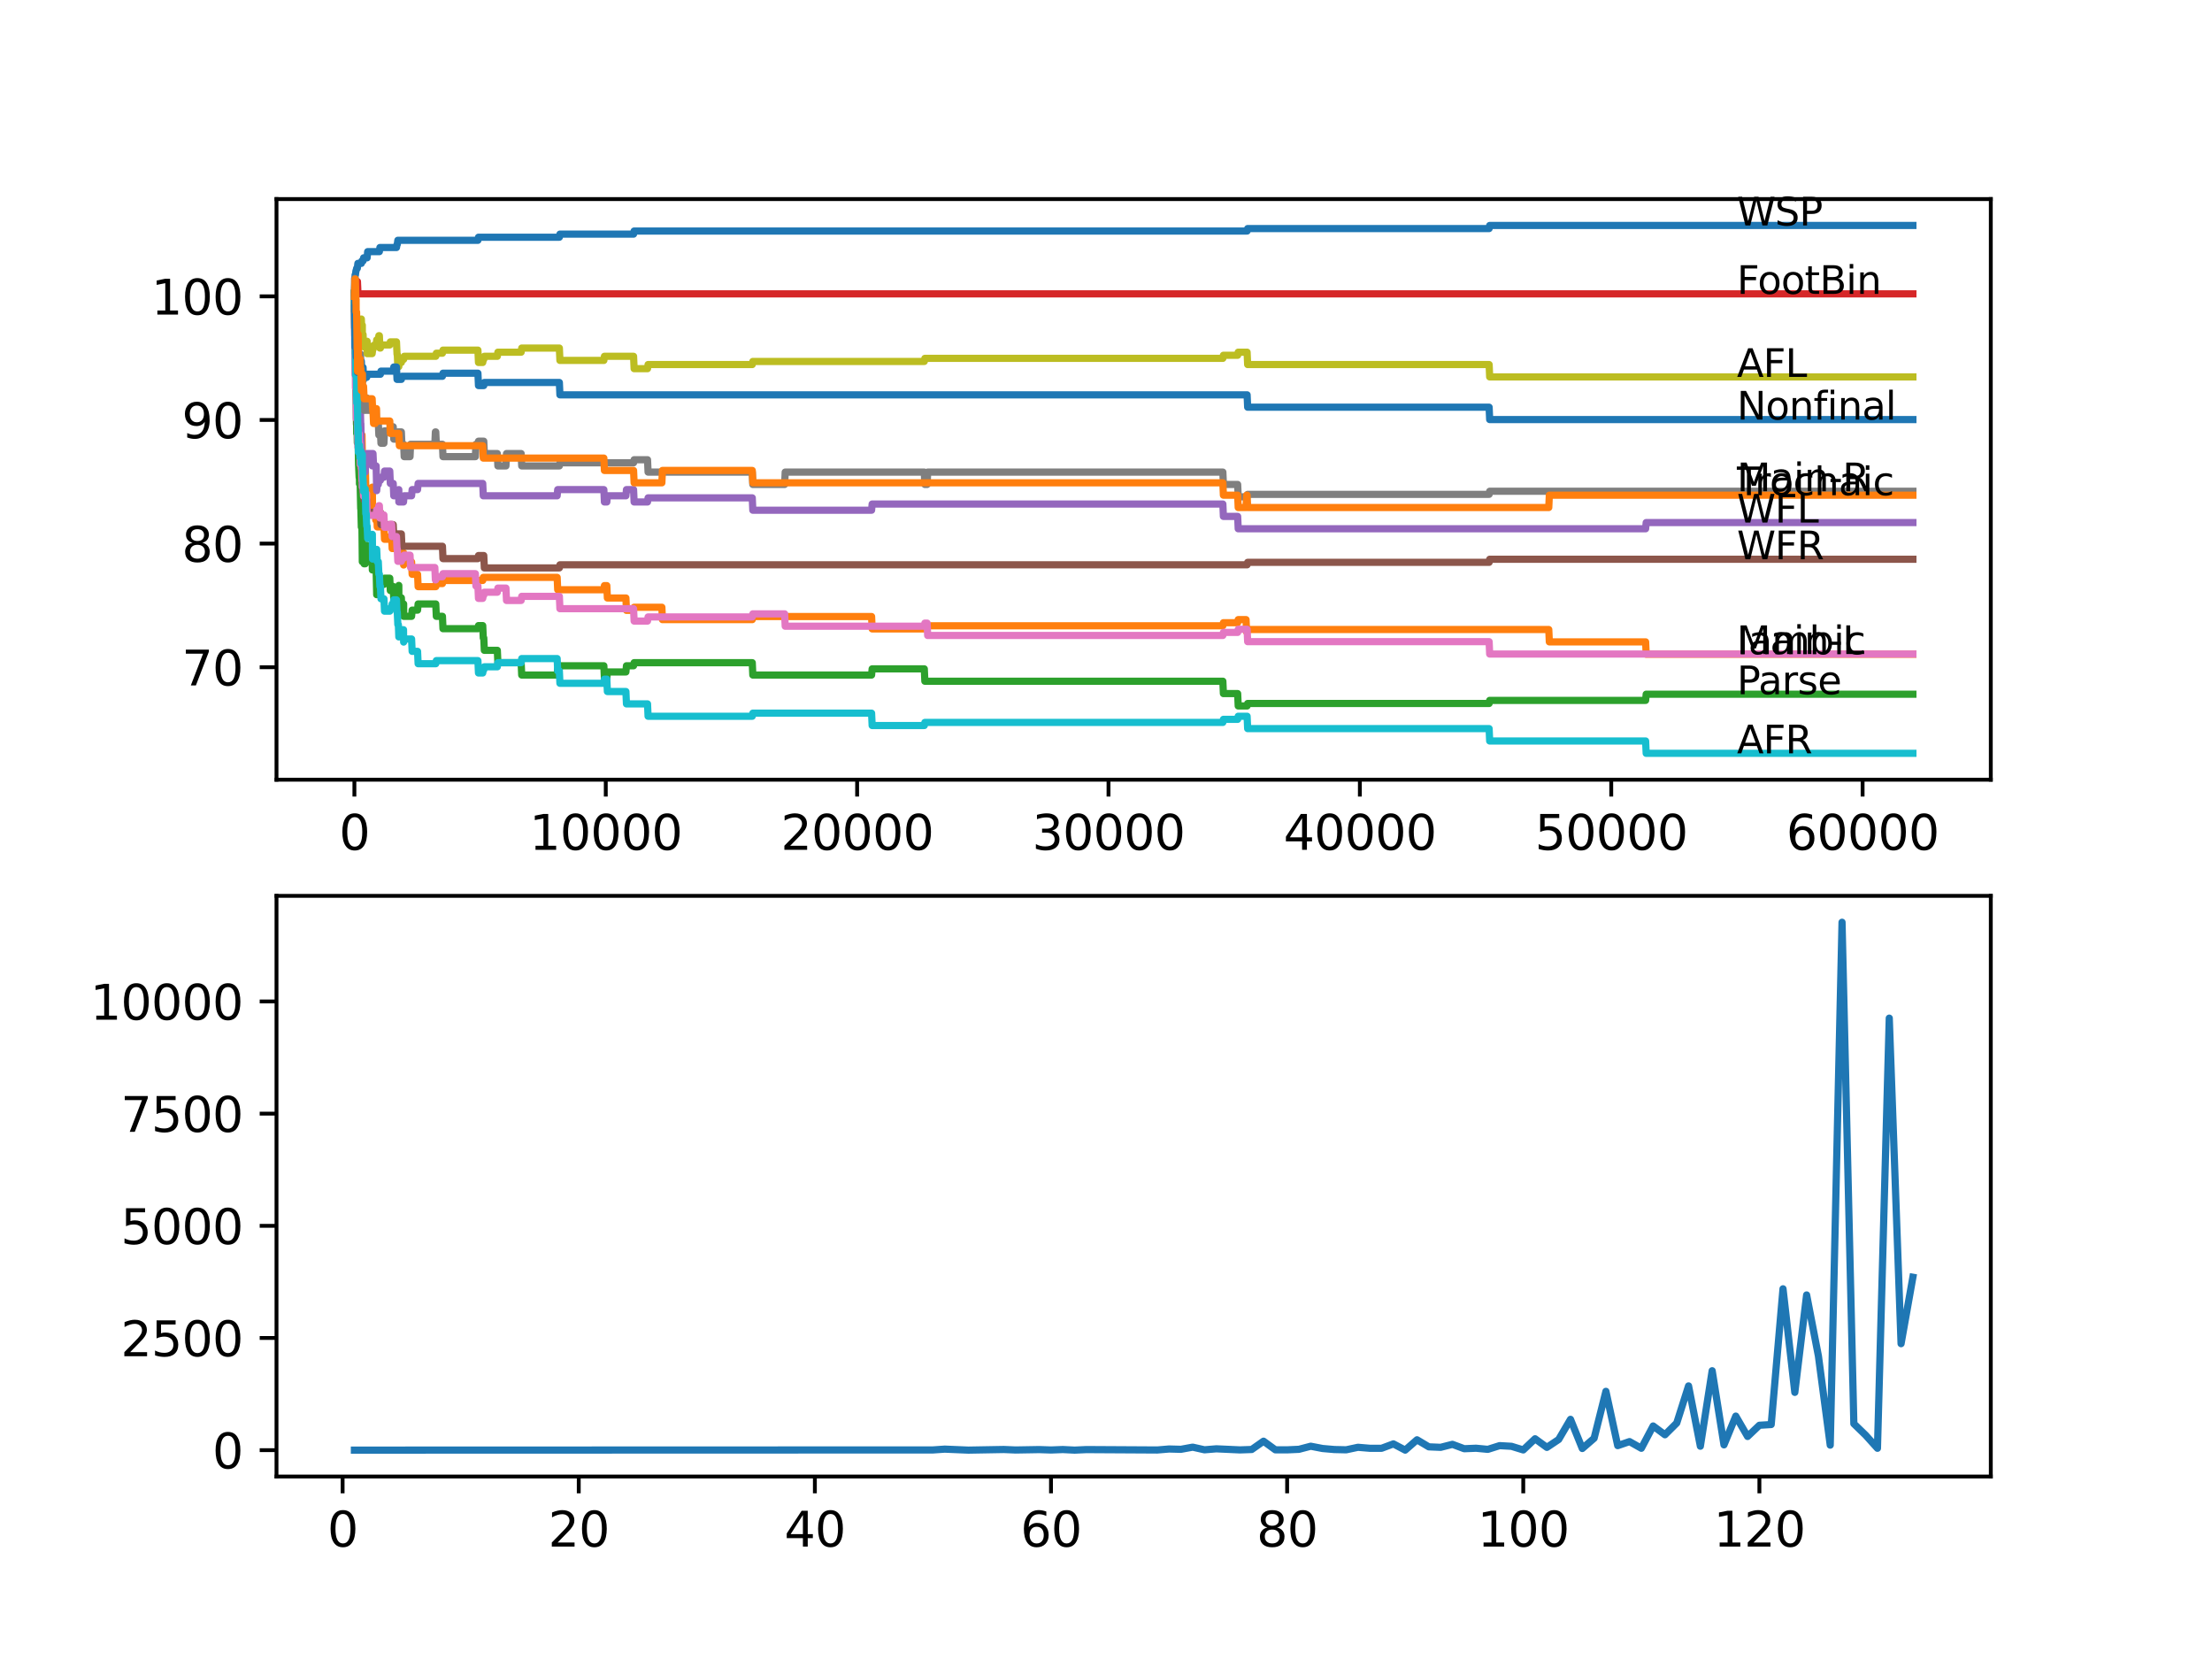 <?xml version="1.0" encoding="utf-8" standalone="no"?>
<!DOCTYPE svg PUBLIC "-//W3C//DTD SVG 1.1//EN"
  "http://www.w3.org/Graphics/SVG/1.1/DTD/svg11.dtd">
<svg xmlns:xlink="http://www.w3.org/1999/xlink" width="460.8pt" height="345.6pt" viewBox="0 0 460.8 345.6" xmlns="http://www.w3.org/2000/svg" version="1.1">
 <defs>
  <style type="text/css">*{stroke-linejoin: round; stroke-linecap: butt}</style>
 </defs>
 <g id="figure_1">
  <g id="patch_1">
   <path d="M 0 345.6 
L 460.8 345.6 
L 460.8 0 
L 0 0 
z
" style="fill: #ffffff"/>
  </g>
  <g id="axes_1">
   <g id="patch_2">
    <path d="M 57.6 162.432 
L 414.72 162.432 
L 414.72 41.472 
L 57.6 41.472 
z
" style="fill: #ffffff"/>
   </g>
   <g id="matplotlib.axis_1">
    <g id="xtick_1">
     <g id="line2d_1">
      <defs>
       <path id="m6808750465" d="M 0 0 
L 0 3.5 
" style="stroke: #000000; stroke-width: 0.8"/>
      </defs>
      <g>
       <use xlink:href="#m6808750465" x="73.827" y="162.432" style="stroke: #000000; stroke-width: 0.8"/>
      </g>
     </g>
     <g id="text_1">
      <!-- 0 -->
      <g transform="translate(70.646 177.03)scale(0.1 -0.1)">
       <defs>
        <path id="DejaVuSans-30" d="M 2034 4250 
Q 1547 4250 1301 3770 
Q 1056 3291 1056 2328 
Q 1056 1369 1301 889 
Q 1547 409 2034 409 
Q 2525 409 2770 889 
Q 3016 1369 3016 2328 
Q 3016 3291 2770 3770 
Q 2525 4250 2034 4250 
z
M 2034 4750 
Q 2819 4750 3233 4129 
Q 3647 3509 3647 2328 
Q 3647 1150 3233 529 
Q 2819 -91 2034 -91 
Q 1250 -91 836 529 
Q 422 1150 422 2328 
Q 422 3509 836 4129 
Q 1250 4750 2034 4750 
z
" transform="scale(0.016)"/>
       </defs>
       <use xlink:href="#DejaVuSans-30"/>
      </g>
     </g>
    </g>
    <g id="xtick_2">
     <g id="line2d_2">
      <g>
       <use xlink:href="#m6808750465" x="126.192" y="162.432" style="stroke: #000000; stroke-width: 0.8"/>
      </g>
     </g>
     <g id="text_2">
      <!-- 10000 -->
      <g transform="translate(110.286 177.03)scale(0.1 -0.1)">
       <defs>
        <path id="DejaVuSans-31" d="M 794 531 
L 1825 531 
L 1825 4091 
L 703 3866 
L 703 4441 
L 1819 4666 
L 2450 4666 
L 2450 531 
L 3481 531 
L 3481 0 
L 794 0 
L 794 531 
z
" transform="scale(0.016)"/>
       </defs>
       <use xlink:href="#DejaVuSans-31"/>
       <use xlink:href="#DejaVuSans-30" x="63.623"/>
       <use xlink:href="#DejaVuSans-30" x="127.246"/>
       <use xlink:href="#DejaVuSans-30" x="190.869"/>
       <use xlink:href="#DejaVuSans-30" x="254.492"/>
      </g>
     </g>
    </g>
    <g id="xtick_3">
     <g id="line2d_3">
      <g>
       <use xlink:href="#m6808750465" x="178.556" y="162.432" style="stroke: #000000; stroke-width: 0.8"/>
      </g>
     </g>
     <g id="text_3">
      <!-- 20000 -->
      <g transform="translate(162.65 177.03)scale(0.1 -0.1)">
       <defs>
        <path id="DejaVuSans-32" d="M 1228 531 
L 3431 531 
L 3431 0 
L 469 0 
L 469 531 
Q 828 903 1448 1529 
Q 2069 2156 2228 2338 
Q 2531 2678 2651 2914 
Q 2772 3150 2772 3378 
Q 2772 3750 2511 3984 
Q 2250 4219 1831 4219 
Q 1534 4219 1204 4116 
Q 875 4013 500 3803 
L 500 4441 
Q 881 4594 1212 4672 
Q 1544 4750 1819 4750 
Q 2544 4750 2975 4387 
Q 3406 4025 3406 3419 
Q 3406 3131 3298 2873 
Q 3191 2616 2906 2266 
Q 2828 2175 2409 1742 
Q 1991 1309 1228 531 
z
" transform="scale(0.016)"/>
       </defs>
       <use xlink:href="#DejaVuSans-32"/>
       <use xlink:href="#DejaVuSans-30" x="63.623"/>
       <use xlink:href="#DejaVuSans-30" x="127.246"/>
       <use xlink:href="#DejaVuSans-30" x="190.869"/>
       <use xlink:href="#DejaVuSans-30" x="254.492"/>
      </g>
     </g>
    </g>
    <g id="xtick_4">
     <g id="line2d_4">
      <g>
       <use xlink:href="#m6808750465" x="230.921" y="162.432" style="stroke: #000000; stroke-width: 0.8"/>
      </g>
     </g>
     <g id="text_4">
      <!-- 30000 -->
      <g transform="translate(215.015 177.03)scale(0.1 -0.1)">
       <defs>
        <path id="DejaVuSans-33" d="M 2597 2516 
Q 3050 2419 3304 2112 
Q 3559 1806 3559 1356 
Q 3559 666 3084 287 
Q 2609 -91 1734 -91 
Q 1441 -91 1130 -33 
Q 819 25 488 141 
L 488 750 
Q 750 597 1062 519 
Q 1375 441 1716 441 
Q 2309 441 2620 675 
Q 2931 909 2931 1356 
Q 2931 1769 2642 2001 
Q 2353 2234 1838 2234 
L 1294 2234 
L 1294 2753 
L 1863 2753 
Q 2328 2753 2575 2939 
Q 2822 3125 2822 3475 
Q 2822 3834 2567 4026 
Q 2313 4219 1838 4219 
Q 1578 4219 1281 4162 
Q 984 4106 628 3988 
L 628 4550 
Q 988 4650 1302 4700 
Q 1616 4750 1894 4750 
Q 2613 4750 3031 4423 
Q 3450 4097 3450 3541 
Q 3450 3153 3228 2886 
Q 3006 2619 2597 2516 
z
" transform="scale(0.016)"/>
       </defs>
       <use xlink:href="#DejaVuSans-33"/>
       <use xlink:href="#DejaVuSans-30" x="63.623"/>
       <use xlink:href="#DejaVuSans-30" x="127.246"/>
       <use xlink:href="#DejaVuSans-30" x="190.869"/>
       <use xlink:href="#DejaVuSans-30" x="254.492"/>
      </g>
     </g>
    </g>
    <g id="xtick_5">
     <g id="line2d_5">
      <g>
       <use xlink:href="#m6808750465" x="283.285" y="162.432" style="stroke: #000000; stroke-width: 0.8"/>
      </g>
     </g>
     <g id="text_5">
      <!-- 40000 -->
      <g transform="translate(267.379 177.03)scale(0.1 -0.1)">
       <defs>
        <path id="DejaVuSans-34" d="M 2419 4116 
L 825 1625 
L 2419 1625 
L 2419 4116 
z
M 2253 4666 
L 3047 4666 
L 3047 1625 
L 3713 1625 
L 3713 1100 
L 3047 1100 
L 3047 0 
L 2419 0 
L 2419 1100 
L 313 1100 
L 313 1709 
L 2253 4666 
z
" transform="scale(0.016)"/>
       </defs>
       <use xlink:href="#DejaVuSans-34"/>
       <use xlink:href="#DejaVuSans-30" x="63.623"/>
       <use xlink:href="#DejaVuSans-30" x="127.246"/>
       <use xlink:href="#DejaVuSans-30" x="190.869"/>
       <use xlink:href="#DejaVuSans-30" x="254.492"/>
      </g>
     </g>
    </g>
    <g id="xtick_6">
     <g id="line2d_6">
      <g>
       <use xlink:href="#m6808750465" x="335.65" y="162.432" style="stroke: #000000; stroke-width: 0.8"/>
      </g>
     </g>
     <g id="text_6">
      <!-- 50000 -->
      <g transform="translate(319.744 177.03)scale(0.1 -0.1)">
       <defs>
        <path id="DejaVuSans-35" d="M 691 4666 
L 3169 4666 
L 3169 4134 
L 1269 4134 
L 1269 2991 
Q 1406 3038 1543 3061 
Q 1681 3084 1819 3084 
Q 2600 3084 3056 2656 
Q 3513 2228 3513 1497 
Q 3513 744 3044 326 
Q 2575 -91 1722 -91 
Q 1428 -91 1123 -41 
Q 819 9 494 109 
L 494 744 
Q 775 591 1075 516 
Q 1375 441 1709 441 
Q 2250 441 2565 725 
Q 2881 1009 2881 1497 
Q 2881 1984 2565 2268 
Q 2250 2553 1709 2553 
Q 1456 2553 1204 2497 
Q 953 2441 691 2322 
L 691 4666 
z
" transform="scale(0.016)"/>
       </defs>
       <use xlink:href="#DejaVuSans-35"/>
       <use xlink:href="#DejaVuSans-30" x="63.623"/>
       <use xlink:href="#DejaVuSans-30" x="127.246"/>
       <use xlink:href="#DejaVuSans-30" x="190.869"/>
       <use xlink:href="#DejaVuSans-30" x="254.492"/>
      </g>
     </g>
    </g>
    <g id="xtick_7">
     <g id="line2d_7">
      <g>
       <use xlink:href="#m6808750465" x="388.014" y="162.432" style="stroke: #000000; stroke-width: 0.8"/>
      </g>
     </g>
     <g id="text_7">
      <!-- 60000 -->
      <g transform="translate(372.108 177.03)scale(0.1 -0.1)">
       <defs>
        <path id="DejaVuSans-36" d="M 2113 2584 
Q 1688 2584 1439 2293 
Q 1191 2003 1191 1497 
Q 1191 994 1439 701 
Q 1688 409 2113 409 
Q 2538 409 2786 701 
Q 3034 994 3034 1497 
Q 3034 2003 2786 2293 
Q 2538 2584 2113 2584 
z
M 3366 4563 
L 3366 3988 
Q 3128 4100 2886 4159 
Q 2644 4219 2406 4219 
Q 1781 4219 1451 3797 
Q 1122 3375 1075 2522 
Q 1259 2794 1537 2939 
Q 1816 3084 2150 3084 
Q 2853 3084 3261 2657 
Q 3669 2231 3669 1497 
Q 3669 778 3244 343 
Q 2819 -91 2113 -91 
Q 1303 -91 875 529 
Q 447 1150 447 2328 
Q 447 3434 972 4092 
Q 1497 4750 2381 4750 
Q 2619 4750 2861 4703 
Q 3103 4656 3366 4563 
z
" transform="scale(0.016)"/>
       </defs>
       <use xlink:href="#DejaVuSans-36"/>
       <use xlink:href="#DejaVuSans-30" x="63.623"/>
       <use xlink:href="#DejaVuSans-30" x="127.246"/>
       <use xlink:href="#DejaVuSans-30" x="190.869"/>
       <use xlink:href="#DejaVuSans-30" x="254.492"/>
      </g>
     </g>
    </g>
   </g>
   <g id="matplotlib.axis_2">
    <g id="ytick_1">
     <g id="line2d_8">
      <defs>
       <path id="ma6ef356d98" d="M 0 0 
L -3.5 0 
" style="stroke: #000000; stroke-width: 0.8"/>
      </defs>
      <g>
       <use xlink:href="#ma6ef356d98" x="57.6" y="138.993" style="stroke: #000000; stroke-width: 0.8"/>
      </g>
     </g>
     <g id="text_8">
      <!-- 70 -->
      <g transform="translate(37.875 142.792)scale(0.1 -0.1)">
       <defs>
        <path id="DejaVuSans-37" d="M 525 4666 
L 3525 4666 
L 3525 4397 
L 1831 0 
L 1172 0 
L 2766 4134 
L 525 4134 
L 525 4666 
z
" transform="scale(0.016)"/>
       </defs>
       <use xlink:href="#DejaVuSans-37"/>
       <use xlink:href="#DejaVuSans-30" x="63.623"/>
      </g>
     </g>
    </g>
    <g id="ytick_2">
     <g id="line2d_9">
      <g>
       <use xlink:href="#ma6ef356d98" x="57.6" y="113.24" style="stroke: #000000; stroke-width: 0.8"/>
      </g>
     </g>
     <g id="text_9">
      <!-- 80 -->
      <g transform="translate(37.875 117.039)scale(0.1 -0.1)">
       <defs>
        <path id="DejaVuSans-38" d="M 2034 2216 
Q 1584 2216 1326 1975 
Q 1069 1734 1069 1313 
Q 1069 891 1326 650 
Q 1584 409 2034 409 
Q 2484 409 2743 651 
Q 3003 894 3003 1313 
Q 3003 1734 2745 1975 
Q 2488 2216 2034 2216 
z
M 1403 2484 
Q 997 2584 770 2862 
Q 544 3141 544 3541 
Q 544 4100 942 4425 
Q 1341 4750 2034 4750 
Q 2731 4750 3128 4425 
Q 3525 4100 3525 3541 
Q 3525 3141 3298 2862 
Q 3072 2584 2669 2484 
Q 3125 2378 3379 2068 
Q 3634 1759 3634 1313 
Q 3634 634 3220 271 
Q 2806 -91 2034 -91 
Q 1263 -91 848 271 
Q 434 634 434 1313 
Q 434 1759 690 2068 
Q 947 2378 1403 2484 
z
M 1172 3481 
Q 1172 3119 1398 2916 
Q 1625 2713 2034 2713 
Q 2441 2713 2670 2916 
Q 2900 3119 2900 3481 
Q 2900 3844 2670 4047 
Q 2441 4250 2034 4250 
Q 1625 4250 1398 4047 
Q 1172 3844 1172 3481 
z
" transform="scale(0.016)"/>
       </defs>
       <use xlink:href="#DejaVuSans-38"/>
       <use xlink:href="#DejaVuSans-30" x="63.623"/>
      </g>
     </g>
    </g>
    <g id="ytick_3">
     <g id="line2d_10">
      <g>
       <use xlink:href="#ma6ef356d98" x="57.6" y="87.488" style="stroke: #000000; stroke-width: 0.8"/>
      </g>
     </g>
     <g id="text_10">
      <!-- 90 -->
      <g transform="translate(37.875 91.287)scale(0.1 -0.1)">
       <defs>
        <path id="DejaVuSans-39" d="M 703 97 
L 703 672 
Q 941 559 1184 500 
Q 1428 441 1663 441 
Q 2288 441 2617 861 
Q 2947 1281 2994 2138 
Q 2813 1869 2534 1725 
Q 2256 1581 1919 1581 
Q 1219 1581 811 2004 
Q 403 2428 403 3163 
Q 403 3881 828 4315 
Q 1253 4750 1959 4750 
Q 2769 4750 3195 4129 
Q 3622 3509 3622 2328 
Q 3622 1225 3098 567 
Q 2575 -91 1691 -91 
Q 1453 -91 1209 -44 
Q 966 3 703 97 
z
M 1959 2075 
Q 2384 2075 2632 2365 
Q 2881 2656 2881 3163 
Q 2881 3666 2632 3958 
Q 2384 4250 1959 4250 
Q 1534 4250 1286 3958 
Q 1038 3666 1038 3163 
Q 1038 2656 1286 2365 
Q 1534 2075 1959 2075 
z
" transform="scale(0.016)"/>
       </defs>
       <use xlink:href="#DejaVuSans-39"/>
       <use xlink:href="#DejaVuSans-30" x="63.623"/>
      </g>
     </g>
    </g>
    <g id="ytick_4">
     <g id="line2d_11">
      <g>
       <use xlink:href="#ma6ef356d98" x="57.6" y="61.735" style="stroke: #000000; stroke-width: 0.8"/>
      </g>
     </g>
     <g id="text_11">
      <!-- 100 -->
      <g transform="translate(31.512 65.534)scale(0.1 -0.1)">
       <use xlink:href="#DejaVuSans-31"/>
       <use xlink:href="#DejaVuSans-30" x="63.623"/>
       <use xlink:href="#DejaVuSans-30" x="127.246"/>
      </g>
     </g>
    </g>
   </g>
   <g id="line2d_12">
    <path d="M 73.833 61.735 
L 73.838 61.735 
L 73.974 57.271 
L 74.037 57.271 
L 74.152 56.413 
L 74.184 56.413 
L 74.299 55.898 
L 74.435 55.898 
L 74.555 54.868 
L 75.273 54.868 
L 75.388 54.353 
L 75.634 54.353 
L 75.749 53.709 
L 76.477 53.709 
L 76.592 52.421 
L 79.027 52.421 
L 79.142 51.563 
L 82.593 51.563 
L 82.709 50.919 
L 82.761 50.919 
L 82.876 50.06 
L 99.559 50.06 
L 99.675 49.417 
L 116.525 49.417 
L 116.641 48.773 
L 131.983 48.773 
L 132.099 48.129 
L 259.795 48.129 
L 259.91 47.614 
L 310.211 47.614 
L 310.326 46.97 
L 398.487 46.97 
L 398.487 46.97 
" clip-path="url(#pca94a59bc1)" style="fill: none; stroke: #1f77b4; stroke-width: 1.5; stroke-linecap: square"/>
   </g>
   <g id="line2d_13">
    <path d="M 73.833 61.091 
L 73.848 61.091 
L 73.985 74.74 
L 73.995 74.74 
L 74.063 72.723 
L 74.068 75.298 
L 74.105 74.654 
L 74.136 74.654 
L 74.178 74.01 
L 74.184 76.586 
L 74.252 74.139 
L 74.283 74.139 
L 74.356 78.002 
L 74.398 77.358 
L 74.461 77.358 
L 74.482 76.843 
L 74.487 79.418 
L 74.55 79.418 
L 74.576 79.418 
L 74.592 77.487 
L 74.623 85.213 
L 74.65 85.213 
L 74.676 87.788 
L 74.76 87.144 
L 74.87 87.144 
L 74.985 91.651 
L 75.021 91.651 
L 75.142 90.492 
L 75.173 90.492 
L 75.194 89.848 
L 75.199 92.424 
L 75.268 92.424 
L 75.273 92.424 
L 75.388 91.908 
L 75.398 91.908 
L 75.409 90.621 
L 75.482 94.484 
L 75.498 94.484 
L 75.613 97.059 
L 75.734 97.059 
L 75.849 96.544 
L 76.084 96.544 
L 76.205 101.694 
L 76.283 101.694 
L 76.399 104.27 
L 76.524 102.338 
L 77.524 102.338 
L 77.566 101.48 
L 77.608 106.63 
L 77.702 106.63 
L 77.818 105.772 
L 78.163 105.772 
L 78.278 108.347 
L 78.357 108.347 
L 78.472 107.188 
L 78.587 109.764 
L 79.986 109.764 
L 80.101 112.339 
L 81.195 112.339 
L 81.31 111.695 
L 81.583 111.695 
L 81.698 114.27 
L 81.913 114.27 
L 82.028 113.412 
L 82.986 113.412 
L 83.08 115.987 
L 83.096 115.129 
L 84.06 115.129 
L 84.086 117.704 
L 84.169 117.06 
L 85.74 117.06 
L 85.856 119.635 
L 86.987 119.635 
L 87.102 122.211 
L 90.778 122.211 
L 90.893 121.567 
L 92.166 121.567 
L 92.281 120.923 
L 100.56 120.923 
L 100.675 120.279 
L 116.065 120.279 
L 116.18 122.855 
L 125.794 122.855 
L 125.909 121.996 
L 126.412 121.996 
L 126.527 124.571 
L 130.386 124.571 
L 130.502 127.147 
L 131.983 127.147 
L 132.099 126.503 
L 137.88 126.503 
L 137.995 129.078 
L 156.71 129.078 
L 156.825 128.434 
L 181.567 128.434 
L 181.683 131.01 
L 192.548 131.01 
L 192.663 130.366 
L 254.742 130.366 
L 254.857 129.722 
L 257.826 129.722 
L 257.941 129.078 
L 259.575 129.078 
L 259.69 131.653 
L 259.795 131.653 
L 259.91 131.138 
L 322.637 131.138 
L 322.753 133.714 
L 342.813 133.714 
L 342.929 136.289 
L 398.487 136.289 
L 398.487 136.289 
" clip-path="url(#pca94a59bc1)" style="fill: none; stroke: #ff7f0e; stroke-width: 1.5; stroke-linecap: square"/>
   </g>
   <g id="line2d_14">
    <path d="M 73.833 64.31 
L 73.838 64.31 
L 73.864 62.937 
L 73.906 70.019 
L 73.911 70.019 
L 73.922 70.019 
L 73.958 68.216 
L 73.974 73.367 
L 73.995 73.367 
L 74.115 78.946 
L 74.136 78.946 
L 74.262 88.389 
L 74.283 88.389 
L 74.299 87.745 
L 74.304 90.32 
L 74.383 89.677 
L 74.435 92.252 
L 74.493 90.707 
L 74.576 90.707 
L 74.697 96.93 
L 74.702 96.93 
L 74.817 99.506 
L 74.87 99.506 
L 74.875 98.218 
L 74.88 100.793 
L 74.974 100.793 
L 75.021 100.793 
L 75.142 105.944 
L 75.173 105.944 
L 75.273 109.807 
L 75.288 109.291 
L 75.398 109.291 
L 75.477 117.017 
L 75.519 115.515 
L 75.634 115.515 
L 75.734 114.871 
L 75.849 117.446 
L 76.084 117.446 
L 76.205 114.871 
L 76.283 114.871 
L 76.399 113.584 
L 76.514 116.159 
L 77.524 116.159 
L 77.566 118.734 
L 77.634 116.159 
L 77.702 116.159 
L 77.818 118.734 
L 78.357 118.734 
L 78.472 123.885 
L 78.587 122.597 
L 79.027 122.597 
L 79.142 121.739 
L 79.986 121.739 
L 80.101 120.451 
L 81.195 120.451 
L 81.31 123.026 
L 81.583 123.026 
L 81.698 122.168 
L 81.913 122.168 
L 82.028 124.743 
L 82.593 124.743 
L 82.709 124.099 
L 82.761 124.099 
L 82.876 123.241 
L 82.986 123.241 
L 83.08 121.953 
L 83.086 124.528 
L 83.091 124.528 
L 83.609 124.528 
L 83.724 127.104 
L 84.06 127.104 
L 84.086 125.816 
L 84.091 128.391 
L 84.164 128.391 
L 85.74 128.391 
L 85.856 127.104 
L 86.987 127.104 
L 87.102 125.816 
L 90.778 125.816 
L 90.893 128.391 
L 92.166 128.391 
L 92.281 130.967 
L 99.559 130.967 
L 99.675 130.323 
L 100.56 130.323 
L 100.675 132.898 
L 100.779 132.898 
L 100.895 135.473 
L 103.602 135.473 
L 103.717 138.049 
L 108.566 138.049 
L 108.681 140.624 
L 116.065 140.624 
L 116.18 139.336 
L 116.525 139.336 
L 116.641 138.692 
L 125.794 138.692 
L 125.909 141.268 
L 126.412 141.268 
L 126.527 139.98 
L 130.386 139.98 
L 130.502 138.692 
L 131.983 138.692 
L 132.099 138.049 
L 156.71 138.049 
L 156.825 140.624 
L 181.567 140.624 
L 181.683 139.336 
L 192.548 139.336 
L 192.663 141.911 
L 254.742 141.911 
L 254.857 144.487 
L 257.826 144.487 
L 257.941 147.062 
L 259.795 147.062 
L 259.91 146.547 
L 310.211 146.547 
L 310.326 145.903 
L 342.813 145.903 
L 342.929 144.615 
L 398.487 144.615 
L 398.487 144.615 
" clip-path="url(#pca94a59bc1)" style="fill: none; stroke: #2ca02c; stroke-width: 1.5; stroke-linecap: square"/>
   </g>
   <g id="line2d_15">
    <path d="M 73.833 61.735 
L 73.885 61.735 
L 74.006 58.645 
L 74.461 58.645 
L 74.576 61.22 
L 398.487 61.22 
L 398.487 61.22 
" clip-path="url(#pca94a59bc1)" style="fill: none; stroke: #d62728; stroke-width: 1.5; stroke-linecap: square"/>
   </g>
   <g id="line2d_16">
    <path d="M 73.833 61.735 
L 73.838 61.735 
L 73.885 60.877 
L 73.906 66.027 
L 73.922 66.027 
L 74.037 69.89 
L 74.063 69.89 
L 74.079 68.602 
L 74.084 71.178 
L 74.168 71.178 
L 74.178 71.178 
L 74.184 70.319 
L 74.231 78.045 
L 74.246 78.045 
L 74.273 78.045 
L 74.299 76.757 
L 74.304 79.333 
L 74.356 78.689 
L 74.472 81.264 
L 74.576 80.749 
L 74.692 84.397 
L 74.87 84.397 
L 74.985 83.11 
L 75.021 83.11 
L 75.142 88.26 
L 75.173 88.26 
L 75.294 94.698 
L 75.398 94.698 
L 75.477 97.274 
L 75.508 95.771 
L 75.734 95.771 
L 75.849 98.347 
L 76.084 98.347 
L 76.205 95.771 
L 76.283 95.771 
L 76.399 94.484 
L 77.524 94.484 
L 77.566 97.059 
L 77.634 94.484 
L 77.702 94.484 
L 77.818 97.059 
L 78.357 97.059 
L 78.472 102.21 
L 78.587 100.922 
L 78.807 100.922 
L 78.923 100.063 
L 79.247 100.063 
L 79.362 99.42 
L 79.986 99.42 
L 80.101 98.132 
L 81.195 98.132 
L 81.31 100.707 
L 81.913 100.707 
L 82.028 103.283 
L 82.986 103.283 
L 83.08 101.995 
L 83.086 104.57 
L 83.091 104.57 
L 84.06 104.57 
L 84.175 103.283 
L 85.74 103.283 
L 85.856 101.995 
L 86.987 101.995 
L 87.102 100.707 
L 100.56 100.707 
L 100.675 103.283 
L 116.065 103.283 
L 116.18 101.995 
L 125.794 101.995 
L 125.909 104.57 
L 126.412 104.57 
L 126.527 103.283 
L 130.386 103.283 
L 130.502 101.995 
L 131.983 101.995 
L 132.099 104.57 
L 134.89 104.57 
L 135.005 103.712 
L 156.71 103.712 
L 156.825 106.287 
L 181.567 106.287 
L 181.683 104.999 
L 254.742 104.999 
L 254.857 107.575 
L 257.826 107.575 
L 257.941 110.15 
L 342.813 110.15 
L 342.929 108.862 
L 398.487 108.862 
L 398.487 108.862 
" clip-path="url(#pca94a59bc1)" style="fill: none; stroke: #9467bd; stroke-width: 1.5; stroke-linecap: square"/>
   </g>
   <g id="line2d_17">
    <path d="M 73.833 64.31 
L 73.859 64.31 
L 73.864 63.795 
L 73.896 68.302 
L 73.932 67.787 
L 73.937 67.787 
L 73.943 67.143 
L 73.985 74.225 
L 73.995 74.225 
L 74.115 79.376 
L 74.136 79.376 
L 74.252 83.153 
L 74.273 83.153 
L 74.393 88.303 
L 74.435 88.303 
L 74.472 87.273 
L 74.477 89.848 
L 74.529 89.848 
L 74.587 89.848 
L 74.702 92.424 
L 74.875 92.424 
L 74.99 94.999 
L 75.105 94.999 
L 75.22 97.574 
L 75.273 97.574 
L 75.388 97.059 
L 75.414 97.059 
L 75.535 102.21 
L 75.634 102.21 
L 75.734 101.566 
L 75.849 104.141 
L 76.399 104.141 
L 76.514 106.716 
L 79.247 106.716 
L 79.362 109.291 
L 81.913 109.291 
L 82.028 111.867 
L 82.593 111.867 
L 82.709 111.223 
L 83.609 111.223 
L 83.724 113.798 
L 92.166 113.798 
L 92.281 116.373 
L 99.559 116.373 
L 99.675 115.73 
L 100.779 115.73 
L 100.895 118.305 
L 116.525 118.305 
L 116.641 117.661 
L 259.795 117.661 
L 259.91 117.146 
L 310.211 117.146 
L 310.326 116.502 
L 398.487 116.502 
L 398.487 116.502 
" clip-path="url(#pca94a59bc1)" style="fill: none; stroke: #8c564b; stroke-width: 1.5; stroke-linecap: square"/>
   </g>
   <g id="line2d_18">
    <path d="M 73.833 64.31 
L 73.958 78.088 
L 73.969 77.444 
L 73.979 77.444 
L 74.032 75.641 
L 74.042 80.792 
L 74.063 80.792 
L 74.079 80.792 
L 74.178 79.504 
L 74.22 87.23 
L 74.299 85.299 
L 74.32 85.299 
L 74.388 83.367 
L 74.393 85.942 
L 74.424 85.942 
L 74.435 85.942 
L 74.561 93.153 
L 74.587 93.153 
L 74.718 90.363 
L 74.822 90.363 
L 74.875 92.939 
L 74.932 92.295 
L 74.943 92.295 
L 75.058 96.801 
L 75.105 96.801 
L 75.226 95.643 
L 75.268 95.643 
L 75.273 94.999 
L 75.278 97.574 
L 75.341 97.574 
L 75.414 100.149 
L 75.451 99.506 
L 75.456 99.506 
L 75.477 98.862 
L 75.482 101.437 
L 75.556 100.793 
L 75.634 100.793 
L 75.734 103.368 
L 75.749 102.853 
L 76.367 102.853 
L 76.482 107.36 
L 78.357 107.36 
L 78.477 106.201 
L 78.807 106.201 
L 78.923 105.343 
L 79.027 105.343 
L 79.142 107.918 
L 79.247 107.918 
L 79.362 107.274 
L 79.98 107.274 
L 80.096 109.849 
L 81.195 109.849 
L 81.31 109.206 
L 81.583 109.206 
L 81.698 111.781 
L 82.593 111.781 
L 82.709 114.356 
L 82.761 114.356 
L 82.876 116.931 
L 83.609 116.931 
L 83.724 116.288 
L 84.086 116.288 
L 84.201 115.644 
L 85.416 115.644 
L 85.531 118.219 
L 90.584 118.219 
L 90.699 120.794 
L 90.778 120.794 
L 90.893 120.151 
L 92.166 120.151 
L 92.281 119.507 
L 99.031 119.507 
L 99.146 122.082 
L 99.559 122.082 
L 99.675 124.657 
L 100.56 124.657 
L 100.675 124.013 
L 100.779 124.013 
L 100.895 123.37 
L 103.602 123.37 
L 103.717 122.511 
L 105.398 122.511 
L 105.513 125.086 
L 108.566 125.086 
L 108.681 124.228 
L 116.525 124.228 
L 116.641 126.803 
L 131.983 126.803 
L 132.099 129.379 
L 134.89 129.379 
L 135.005 128.52 
L 156.71 128.52 
L 156.825 127.876 
L 163.455 127.876 
L 163.57 130.452 
L 192.548 130.452 
L 192.663 129.808 
L 193.135 129.808 
L 193.25 132.383 
L 254.742 132.383 
L 254.857 131.739 
L 257.826 131.739 
L 257.941 131.095 
L 259.795 131.095 
L 259.91 133.671 
L 310.211 133.671 
L 310.326 136.246 
L 398.487 136.246 
L 398.487 136.246 
" clip-path="url(#pca94a59bc1)" style="fill: none; stroke: #e377c2; stroke-width: 1.5; stroke-linecap: square"/>
   </g>
   <g id="line2d_19">
    <path d="M 73.833 61.091 
L 73.864 58.001 
L 73.896 62.508 
L 73.943 61.349 
L 74.032 73.581 
L 74.068 71.006 
L 74.136 71.006 
L 74.184 73.581 
L 74.22 69.632 
L 74.246 72.208 
L 74.273 72.208 
L 74.388 77.358 
L 74.472 73.753 
L 74.498 76.328 
L 74.513 76.328 
L 74.587 73.753 
L 74.623 76.328 
L 74.702 76.328 
L 74.817 78.903 
L 74.822 78.903 
L 74.875 76.328 
L 74.932 78.903 
L 74.943 78.903 
L 75.063 73.753 
L 75.105 73.753 
L 75.226 78.903 
L 75.268 78.903 
L 75.273 81.479 
L 75.346 78.388 
L 75.377 78.388 
L 75.414 78.388 
L 75.535 83.539 
L 75.634 83.539 
L 75.734 82.895 
L 75.849 85.47 
L 76.367 85.47 
L 76.399 82.895 
L 76.477 85.47 
L 78.357 85.47 
L 78.472 88.046 
L 78.807 88.046 
L 78.923 90.621 
L 79.027 90.621 
L 79.142 89.762 
L 79.247 89.762 
L 79.362 92.338 
L 79.98 92.338 
L 80.096 89.762 
L 81.583 89.762 
L 81.698 88.904 
L 81.913 88.904 
L 82.028 91.479 
L 82.593 91.479 
L 82.709 90.835 
L 82.761 90.835 
L 82.876 89.977 
L 83.609 89.977 
L 83.724 92.552 
L 84.086 92.552 
L 84.201 95.128 
L 85.416 95.128 
L 85.531 92.552 
L 90.584 92.552 
L 90.699 89.977 
L 90.778 89.977 
L 90.893 92.552 
L 92.166 92.552 
L 92.281 95.128 
L 99.031 95.128 
L 99.146 92.552 
L 99.559 92.552 
L 99.675 91.908 
L 100.779 91.908 
L 100.895 94.484 
L 103.602 94.484 
L 103.717 97.059 
L 105.398 97.059 
L 105.513 94.484 
L 108.566 94.484 
L 108.681 97.059 
L 116.525 97.059 
L 116.641 96.415 
L 131.983 96.415 
L 132.099 95.771 
L 134.89 95.771 
L 135.005 98.347 
L 156.71 98.347 
L 156.825 100.922 
L 163.455 100.922 
L 163.57 98.347 
L 192.548 98.347 
L 192.663 100.922 
L 193.135 100.922 
L 193.25 98.347 
L 254.742 98.347 
L 254.857 100.922 
L 257.826 100.922 
L 257.941 103.497 
L 259.795 103.497 
L 259.91 102.982 
L 310.211 102.982 
L 310.326 102.338 
L 398.487 102.338 
L 398.487 102.338 
" clip-path="url(#pca94a59bc1)" style="fill: none; stroke: #7f7f7f; stroke-width: 1.5; stroke-linecap: square"/>
   </g>
   <g id="line2d_20">
    <path d="M 73.833 61.091 
L 73.859 61.091 
L 73.943 70.233 
L 73.979 67.787 
L 74.037 65.984 
L 74.042 68.559 
L 74.089 67.916 
L 74.136 67.916 
L 74.178 67.272 
L 74.189 72.422 
L 74.21 72.422 
L 74.22 72.422 
L 74.351 69.847 
L 74.356 69.847 
L 74.435 68.559 
L 74.44 71.135 
L 74.456 71.135 
L 74.461 71.135 
L 74.472 73.71 
L 74.576 73.195 
L 74.587 73.195 
L 74.723 69.547 
L 74.875 69.547 
L 74.99 68.903 
L 75.021 68.903 
L 75.142 67.744 
L 75.173 67.744 
L 75.273 66.456 
L 75.388 69.032 
L 75.414 69.032 
L 75.477 67.744 
L 75.482 70.319 
L 75.519 69.675 
L 75.634 69.675 
L 75.734 72.251 
L 75.749 71.736 
L 76.399 71.736 
L 76.477 71.092 
L 76.482 73.667 
L 76.493 73.667 
L 77.524 73.667 
L 77.64 72.809 
L 77.702 72.809 
L 77.818 71.95 
L 78.357 71.95 
L 78.477 70.791 
L 78.807 70.791 
L 78.923 69.933 
L 79.027 69.933 
L 79.142 72.508 
L 79.247 72.508 
L 79.362 71.864 
L 81.195 71.864 
L 81.31 71.221 
L 82.593 71.221 
L 82.709 73.796 
L 82.761 73.796 
L 82.876 76.371 
L 83.08 76.371 
L 83.195 75.513 
L 83.609 75.513 
L 83.724 74.869 
L 84.086 74.869 
L 84.201 74.225 
L 90.778 74.225 
L 90.893 73.581 
L 92.166 73.581 
L 92.281 72.937 
L 99.559 72.937 
L 99.675 75.513 
L 100.56 75.513 
L 100.675 74.869 
L 100.779 74.869 
L 100.895 74.225 
L 103.602 74.225 
L 103.717 73.367 
L 108.566 73.367 
L 108.681 72.508 
L 116.525 72.508 
L 116.641 75.083 
L 125.794 75.083 
L 125.909 74.225 
L 131.983 74.225 
L 132.099 76.8 
L 134.89 76.8 
L 135.005 75.942 
L 156.71 75.942 
L 156.825 75.298 
L 192.548 75.298 
L 192.663 74.654 
L 254.742 74.654 
L 254.857 74.01 
L 257.826 74.01 
L 257.941 73.367 
L 259.795 73.367 
L 259.91 75.942 
L 310.211 75.942 
L 310.326 78.517 
L 398.487 78.517 
L 398.487 78.517 
" clip-path="url(#pca94a59bc1)" style="fill: none; stroke: #bcbd22; stroke-width: 1.5; stroke-linecap: square"/>
   </g>
   <g id="line2d_21">
    <path d="M 73.833 61.735 
L 73.838 61.735 
L 73.943 71.521 
L 73.964 69.718 
L 73.969 69.718 
L 73.979 68.431 
L 74.042 75.641 
L 74.053 75.641 
L 74.063 75.641 
L 74.079 78.217 
L 74.173 77.573 
L 74.178 77.573 
L 74.231 77.487 
L 74.299 82.638 
L 74.32 81.35 
L 74.325 83.925 
L 74.409 82.638 
L 74.435 82.638 
L 74.561 90.363 
L 74.576 90.363 
L 74.618 89.076 
L 74.655 94.226 
L 74.671 94.226 
L 74.676 94.226 
L 74.796 92.724 
L 74.87 92.724 
L 74.985 95.299 
L 75.021 95.299 
L 75.137 94.655 
L 75.173 94.655 
L 75.194 94.012 
L 75.199 96.587 
L 75.273 95.943 
L 75.398 95.943 
L 75.477 94.655 
L 75.482 97.231 
L 75.498 97.231 
L 75.613 99.806 
L 75.634 99.806 
L 75.734 102.381 
L 75.749 101.866 
L 76.084 101.866 
L 76.205 107.017 
L 76.283 107.017 
L 76.399 109.592 
L 76.477 109.592 
L 76.592 112.167 
L 77.524 112.167 
L 77.566 111.309 
L 77.608 116.459 
L 77.702 116.459 
L 77.818 115.601 
L 78.357 115.601 
L 78.472 114.442 
L 78.587 117.017 
L 78.807 117.017 
L 78.923 119.593 
L 79.027 119.593 
L 79.142 122.168 
L 79.247 122.168 
L 79.362 124.743 
L 79.986 124.743 
L 80.101 127.318 
L 81.195 127.318 
L 81.31 126.675 
L 81.583 126.675 
L 81.698 125.816 
L 81.913 125.816 
L 82.028 124.958 
L 82.593 124.958 
L 82.709 127.533 
L 82.761 127.533 
L 82.876 130.108 
L 82.986 130.108 
L 83.08 132.683 
L 83.096 131.825 
L 83.609 131.825 
L 83.724 131.181 
L 84.06 131.181 
L 84.086 133.756 
L 84.169 133.113 
L 85.74 133.113 
L 85.856 135.688 
L 86.987 135.688 
L 87.102 138.263 
L 90.778 138.263 
L 90.893 137.619 
L 99.559 137.619 
L 99.675 140.195 
L 100.56 140.195 
L 100.675 139.551 
L 100.779 139.551 
L 100.895 138.907 
L 103.602 138.907 
L 103.717 138.049 
L 108.566 138.049 
L 108.681 137.19 
L 116.065 137.19 
L 116.18 139.765 
L 116.525 139.765 
L 116.641 142.341 
L 125.794 142.341 
L 125.909 141.482 
L 126.412 141.482 
L 126.527 144.058 
L 130.386 144.058 
L 130.502 146.633 
L 134.89 146.633 
L 135.005 149.208 
L 156.71 149.208 
L 156.825 148.564 
L 181.567 148.564 
L 181.683 151.139 
L 192.548 151.139 
L 192.663 150.496 
L 254.742 150.496 
L 254.857 149.852 
L 257.826 149.852 
L 257.941 149.208 
L 259.795 149.208 
L 259.91 151.783 
L 310.211 151.783 
L 310.326 154.359 
L 342.813 154.359 
L 342.929 156.934 
L 398.487 156.934 
L 398.487 156.934 
" clip-path="url(#pca94a59bc1)" style="fill: none; stroke: #17becf; stroke-width: 1.5; stroke-linecap: square"/>
   </g>
   <g id="line2d_22">
    <path d="M 73.833 61.091 
L 73.859 61.091 
L 73.958 72.294 
L 73.99 71.006 
L 73.995 71.006 
L 74.115 69.847 
L 74.136 69.847 
L 74.184 69.203 
L 74.189 71.779 
L 74.215 71.779 
L 74.22 74.354 
L 74.325 73.066 
L 74.383 73.066 
L 74.435 72.422 
L 74.44 74.998 
L 74.461 74.998 
L 74.472 77.573 
L 74.576 77.058 
L 74.587 77.058 
L 74.702 76.414 
L 74.875 76.414 
L 74.99 75.77 
L 75.105 75.77 
L 75.22 75.255 
L 75.273 75.255 
L 75.388 77.83 
L 75.414 77.83 
L 75.535 76.543 
L 75.634 76.543 
L 75.734 79.118 
L 75.749 78.603 
L 76.399 78.603 
L 76.514 77.959 
L 79.247 77.959 
L 79.362 77.315 
L 81.913 77.315 
L 82.028 76.457 
L 82.593 76.457 
L 82.709 79.032 
L 83.609 79.032 
L 83.724 78.388 
L 92.166 78.388 
L 92.281 77.745 
L 99.559 77.745 
L 99.675 80.32 
L 100.779 80.32 
L 100.895 79.676 
L 116.525 79.676 
L 116.641 82.251 
L 259.795 82.251 
L 259.91 84.827 
L 310.211 84.827 
L 310.326 87.402 
L 398.487 87.402 
L 398.487 87.402 
" clip-path="url(#pca94a59bc1)" style="fill: none; stroke: #1f77b4; stroke-width: 1.5; stroke-linecap: square"/>
   </g>
   <g id="line2d_23">
    <path d="M 73.833 61.735 
L 73.848 61.735 
L 73.964 58.13 
L 74.037 58.13 
L 74.157 63.28 
L 74.178 63.28 
L 74.184 62.422 
L 74.189 64.997 
L 74.278 64.997 
L 74.283 64.997 
L 74.409 72.723 
L 74.435 72.723 
L 74.461 72.208 
L 74.477 77.358 
L 74.524 74.783 
L 74.592 74.783 
L 74.618 69.632 
L 74.681 77.358 
L 74.697 77.358 
L 74.901 77.358 
L 75.016 74.783 
L 75.021 74.783 
L 75.105 77.358 
L 75.137 76.843 
L 75.173 76.843 
L 75.288 81.35 
L 75.409 81.35 
L 75.498 77.916 
L 75.519 80.491 
L 75.734 80.491 
L 75.849 83.067 
L 77.524 83.067 
L 77.64 85.642 
L 77.702 85.642 
L 77.818 88.217 
L 78.163 88.217 
L 78.278 85.642 
L 78.357 85.642 
L 78.43 85.127 
L 78.436 87.702 
L 78.446 87.702 
L 81.195 87.702 
L 81.31 90.277 
L 83.08 90.277 
L 83.195 92.853 
L 100.56 92.853 
L 100.675 95.428 
L 125.794 95.428 
L 125.909 98.003 
L 131.983 98.003 
L 132.099 100.579 
L 137.88 100.579 
L 137.995 98.003 
L 156.71 98.003 
L 156.825 100.579 
L 254.742 100.579 
L 254.857 103.154 
L 257.826 103.154 
L 257.941 105.729 
L 259.575 105.729 
L 259.69 103.154 
L 259.795 103.154 
L 259.91 105.729 
L 322.637 105.729 
L 322.753 103.154 
L 398.487 103.154 
L 398.487 103.154 
" clip-path="url(#pca94a59bc1)" style="fill: none; stroke: #ff7f0e; stroke-width: 1.5; stroke-linecap: square"/>
   </g>
   <g id="patch_3">
    <path d="M 57.6 162.432 
L 57.6 41.472 
" style="fill: none; stroke: #000000; stroke-width: 0.8; stroke-linejoin: miter; stroke-linecap: square"/>
   </g>
   <g id="patch_4">
    <path d="M 414.72 162.432 
L 414.72 41.472 
" style="fill: none; stroke: #000000; stroke-width: 0.8; stroke-linejoin: miter; stroke-linecap: square"/>
   </g>
   <g id="patch_5">
    <path d="M 57.6 162.432 
L 414.72 162.432 
" style="fill: none; stroke: #000000; stroke-width: 0.8; stroke-linejoin: miter; stroke-linecap: square"/>
   </g>
   <g id="patch_6">
    <path d="M 57.6 41.472 
L 414.72 41.472 
" style="fill: none; stroke: #000000; stroke-width: 0.8; stroke-linejoin: miter; stroke-linecap: square"/>
   </g>
   <g id="text_12">
    <!-- WSP -->
    <g transform="translate(361.832 46.97)scale(0.08 -0.08)">
     <defs>
      <path id="DejaVuSans-57" d="M 213 4666 
L 850 4666 
L 1831 722 
L 2809 4666 
L 3519 4666 
L 4500 722 
L 5478 4666 
L 6119 4666 
L 4947 0 
L 4153 0 
L 3169 4050 
L 2175 0 
L 1381 0 
L 213 4666 
z
" transform="scale(0.016)"/>
      <path id="DejaVuSans-53" d="M 3425 4513 
L 3425 3897 
Q 3066 4069 2747 4153 
Q 2428 4238 2131 4238 
Q 1616 4238 1336 4038 
Q 1056 3838 1056 3469 
Q 1056 3159 1242 3001 
Q 1428 2844 1947 2747 
L 2328 2669 
Q 3034 2534 3370 2195 
Q 3706 1856 3706 1288 
Q 3706 609 3251 259 
Q 2797 -91 1919 -91 
Q 1588 -91 1214 -16 
Q 841 59 441 206 
L 441 856 
Q 825 641 1194 531 
Q 1563 422 1919 422 
Q 2459 422 2753 634 
Q 3047 847 3047 1241 
Q 3047 1584 2836 1778 
Q 2625 1972 2144 2069 
L 1759 2144 
Q 1053 2284 737 2584 
Q 422 2884 422 3419 
Q 422 4038 858 4394 
Q 1294 4750 2059 4750 
Q 2388 4750 2728 4690 
Q 3069 4631 3425 4513 
z
" transform="scale(0.016)"/>
      <path id="DejaVuSans-50" d="M 1259 4147 
L 1259 2394 
L 2053 2394 
Q 2494 2394 2734 2622 
Q 2975 2850 2975 3272 
Q 2975 3691 2734 3919 
Q 2494 4147 2053 4147 
L 1259 4147 
z
M 628 4666 
L 2053 4666 
Q 2838 4666 3239 4311 
Q 3641 3956 3641 3272 
Q 3641 2581 3239 2228 
Q 2838 1875 2053 1875 
L 1259 1875 
L 1259 0 
L 628 0 
L 628 4666 
z
" transform="scale(0.016)"/>
     </defs>
     <use xlink:href="#DejaVuSans-57"/>
     <use xlink:href="#DejaVuSans-53" x="98.877"/>
     <use xlink:href="#DejaVuSans-50" x="162.354"/>
    </g>
   </g>
   <g id="text_13">
    <!-- Iambic -->
    <g transform="translate(361.832 136.289)scale(0.08 -0.08)">
     <defs>
      <path id="DejaVuSans-49" d="M 628 4666 
L 1259 4666 
L 1259 0 
L 628 0 
L 628 4666 
z
" transform="scale(0.016)"/>
      <path id="DejaVuSans-61" d="M 2194 1759 
Q 1497 1759 1228 1600 
Q 959 1441 959 1056 
Q 959 750 1161 570 
Q 1363 391 1709 391 
Q 2188 391 2477 730 
Q 2766 1069 2766 1631 
L 2766 1759 
L 2194 1759 
z
M 3341 1997 
L 3341 0 
L 2766 0 
L 2766 531 
Q 2569 213 2275 61 
Q 1981 -91 1556 -91 
Q 1019 -91 701 211 
Q 384 513 384 1019 
Q 384 1609 779 1909 
Q 1175 2209 1959 2209 
L 2766 2209 
L 2766 2266 
Q 2766 2663 2505 2880 
Q 2244 3097 1772 3097 
Q 1472 3097 1187 3025 
Q 903 2953 641 2809 
L 641 3341 
Q 956 3463 1253 3523 
Q 1550 3584 1831 3584 
Q 2591 3584 2966 3190 
Q 3341 2797 3341 1997 
z
" transform="scale(0.016)"/>
      <path id="DejaVuSans-6d" d="M 3328 2828 
Q 3544 3216 3844 3400 
Q 4144 3584 4550 3584 
Q 5097 3584 5394 3201 
Q 5691 2819 5691 2113 
L 5691 0 
L 5113 0 
L 5113 2094 
Q 5113 2597 4934 2840 
Q 4756 3084 4391 3084 
Q 3944 3084 3684 2787 
Q 3425 2491 3425 1978 
L 3425 0 
L 2847 0 
L 2847 2094 
Q 2847 2600 2669 2842 
Q 2491 3084 2119 3084 
Q 1678 3084 1418 2786 
Q 1159 2488 1159 1978 
L 1159 0 
L 581 0 
L 581 3500 
L 1159 3500 
L 1159 2956 
Q 1356 3278 1631 3431 
Q 1906 3584 2284 3584 
Q 2666 3584 2933 3390 
Q 3200 3197 3328 2828 
z
" transform="scale(0.016)"/>
      <path id="DejaVuSans-62" d="M 3116 1747 
Q 3116 2381 2855 2742 
Q 2594 3103 2138 3103 
Q 1681 3103 1420 2742 
Q 1159 2381 1159 1747 
Q 1159 1113 1420 752 
Q 1681 391 2138 391 
Q 2594 391 2855 752 
Q 3116 1113 3116 1747 
z
M 1159 2969 
Q 1341 3281 1617 3432 
Q 1894 3584 2278 3584 
Q 2916 3584 3314 3078 
Q 3713 2572 3713 1747 
Q 3713 922 3314 415 
Q 2916 -91 2278 -91 
Q 1894 -91 1617 61 
Q 1341 213 1159 525 
L 1159 0 
L 581 0 
L 581 4863 
L 1159 4863 
L 1159 2969 
z
" transform="scale(0.016)"/>
      <path id="DejaVuSans-69" d="M 603 3500 
L 1178 3500 
L 1178 0 
L 603 0 
L 603 3500 
z
M 603 4863 
L 1178 4863 
L 1178 4134 
L 603 4134 
L 603 4863 
z
" transform="scale(0.016)"/>
      <path id="DejaVuSans-63" d="M 3122 3366 
L 3122 2828 
Q 2878 2963 2633 3030 
Q 2388 3097 2138 3097 
Q 1578 3097 1268 2742 
Q 959 2388 959 1747 
Q 959 1106 1268 751 
Q 1578 397 2138 397 
Q 2388 397 2633 464 
Q 2878 531 3122 666 
L 3122 134 
Q 2881 22 2623 -34 
Q 2366 -91 2075 -91 
Q 1284 -91 818 406 
Q 353 903 353 1747 
Q 353 2603 823 3093 
Q 1294 3584 2113 3584 
Q 2378 3584 2631 3529 
Q 2884 3475 3122 3366 
z
" transform="scale(0.016)"/>
     </defs>
     <use xlink:href="#DejaVuSans-49"/>
     <use xlink:href="#DejaVuSans-61" x="29.492"/>
     <use xlink:href="#DejaVuSans-6d" x="90.771"/>
     <use xlink:href="#DejaVuSans-62" x="188.184"/>
     <use xlink:href="#DejaVuSans-69" x="251.66"/>
     <use xlink:href="#DejaVuSans-63" x="279.443"/>
    </g>
   </g>
   <g id="text_14">
    <!-- Parse -->
    <g transform="translate(361.832 144.615)scale(0.08 -0.08)">
     <defs>
      <path id="DejaVuSans-72" d="M 2631 2963 
Q 2534 3019 2420 3045 
Q 2306 3072 2169 3072 
Q 1681 3072 1420 2755 
Q 1159 2438 1159 1844 
L 1159 0 
L 581 0 
L 581 3500 
L 1159 3500 
L 1159 2956 
Q 1341 3275 1631 3429 
Q 1922 3584 2338 3584 
Q 2397 3584 2469 3576 
Q 2541 3569 2628 3553 
L 2631 2963 
z
" transform="scale(0.016)"/>
      <path id="DejaVuSans-73" d="M 2834 3397 
L 2834 2853 
Q 2591 2978 2328 3040 
Q 2066 3103 1784 3103 
Q 1356 3103 1142 2972 
Q 928 2841 928 2578 
Q 928 2378 1081 2264 
Q 1234 2150 1697 2047 
L 1894 2003 
Q 2506 1872 2764 1633 
Q 3022 1394 3022 966 
Q 3022 478 2636 193 
Q 2250 -91 1575 -91 
Q 1294 -91 989 -36 
Q 684 19 347 128 
L 347 722 
Q 666 556 975 473 
Q 1284 391 1588 391 
Q 1994 391 2212 530 
Q 2431 669 2431 922 
Q 2431 1156 2273 1281 
Q 2116 1406 1581 1522 
L 1381 1569 
Q 847 1681 609 1914 
Q 372 2147 372 2553 
Q 372 3047 722 3315 
Q 1072 3584 1716 3584 
Q 2034 3584 2315 3537 
Q 2597 3491 2834 3397 
z
" transform="scale(0.016)"/>
      <path id="DejaVuSans-65" d="M 3597 1894 
L 3597 1613 
L 953 1613 
Q 991 1019 1311 708 
Q 1631 397 2203 397 
Q 2534 397 2845 478 
Q 3156 559 3463 722 
L 3463 178 
Q 3153 47 2828 -22 
Q 2503 -91 2169 -91 
Q 1331 -91 842 396 
Q 353 884 353 1716 
Q 353 2575 817 3079 
Q 1281 3584 2069 3584 
Q 2775 3584 3186 3129 
Q 3597 2675 3597 1894 
z
M 3022 2063 
Q 3016 2534 2758 2815 
Q 2500 3097 2075 3097 
Q 1594 3097 1305 2825 
Q 1016 2553 972 2059 
L 3022 2063 
z
" transform="scale(0.016)"/>
     </defs>
     <use xlink:href="#DejaVuSans-50"/>
     <use xlink:href="#DejaVuSans-61" x="55.803"/>
     <use xlink:href="#DejaVuSans-72" x="117.082"/>
     <use xlink:href="#DejaVuSans-73" x="158.195"/>
     <use xlink:href="#DejaVuSans-65" x="210.295"/>
    </g>
   </g>
   <g id="text_15">
    <!-- FootBin -->
    <g transform="translate(361.832 61.22)scale(0.08 -0.08)">
     <defs>
      <path id="DejaVuSans-46" d="M 628 4666 
L 3309 4666 
L 3309 4134 
L 1259 4134 
L 1259 2759 
L 3109 2759 
L 3109 2228 
L 1259 2228 
L 1259 0 
L 628 0 
L 628 4666 
z
" transform="scale(0.016)"/>
      <path id="DejaVuSans-6f" d="M 1959 3097 
Q 1497 3097 1228 2736 
Q 959 2375 959 1747 
Q 959 1119 1226 758 
Q 1494 397 1959 397 
Q 2419 397 2687 759 
Q 2956 1122 2956 1747 
Q 2956 2369 2687 2733 
Q 2419 3097 1959 3097 
z
M 1959 3584 
Q 2709 3584 3137 3096 
Q 3566 2609 3566 1747 
Q 3566 888 3137 398 
Q 2709 -91 1959 -91 
Q 1206 -91 779 398 
Q 353 888 353 1747 
Q 353 2609 779 3096 
Q 1206 3584 1959 3584 
z
" transform="scale(0.016)"/>
      <path id="DejaVuSans-74" d="M 1172 4494 
L 1172 3500 
L 2356 3500 
L 2356 3053 
L 1172 3053 
L 1172 1153 
Q 1172 725 1289 603 
Q 1406 481 1766 481 
L 2356 481 
L 2356 0 
L 1766 0 
Q 1100 0 847 248 
Q 594 497 594 1153 
L 594 3053 
L 172 3053 
L 172 3500 
L 594 3500 
L 594 4494 
L 1172 4494 
z
" transform="scale(0.016)"/>
      <path id="DejaVuSans-42" d="M 1259 2228 
L 1259 519 
L 2272 519 
Q 2781 519 3026 730 
Q 3272 941 3272 1375 
Q 3272 1813 3026 2020 
Q 2781 2228 2272 2228 
L 1259 2228 
z
M 1259 4147 
L 1259 2741 
L 2194 2741 
Q 2656 2741 2882 2914 
Q 3109 3088 3109 3444 
Q 3109 3797 2882 3972 
Q 2656 4147 2194 4147 
L 1259 4147 
z
M 628 4666 
L 2241 4666 
Q 2963 4666 3353 4366 
Q 3744 4066 3744 3513 
Q 3744 3084 3544 2831 
Q 3344 2578 2956 2516 
Q 3422 2416 3680 2098 
Q 3938 1781 3938 1306 
Q 3938 681 3513 340 
Q 3088 0 2303 0 
L 628 0 
L 628 4666 
z
" transform="scale(0.016)"/>
      <path id="DejaVuSans-6e" d="M 3513 2113 
L 3513 0 
L 2938 0 
L 2938 2094 
Q 2938 2591 2744 2837 
Q 2550 3084 2163 3084 
Q 1697 3084 1428 2787 
Q 1159 2491 1159 1978 
L 1159 0 
L 581 0 
L 581 3500 
L 1159 3500 
L 1159 2956 
Q 1366 3272 1645 3428 
Q 1925 3584 2291 3584 
Q 2894 3584 3203 3211 
Q 3513 2838 3513 2113 
z
" transform="scale(0.016)"/>
     </defs>
     <use xlink:href="#DejaVuSans-46"/>
     <use xlink:href="#DejaVuSans-6f" x="53.895"/>
     <use xlink:href="#DejaVuSans-6f" x="115.076"/>
     <use xlink:href="#DejaVuSans-74" x="176.258"/>
     <use xlink:href="#DejaVuSans-42" x="215.467"/>
     <use xlink:href="#DejaVuSans-69" x="284.07"/>
     <use xlink:href="#DejaVuSans-6e" x="311.854"/>
    </g>
   </g>
   <g id="text_16">
    <!-- WFL -->
    <g transform="translate(361.832 108.862)scale(0.08 -0.08)">
     <defs>
      <path id="DejaVuSans-4c" d="M 628 4666 
L 1259 4666 
L 1259 531 
L 3531 531 
L 3531 0 
L 628 0 
L 628 4666 
z
" transform="scale(0.016)"/>
     </defs>
     <use xlink:href="#DejaVuSans-57"/>
     <use xlink:href="#DejaVuSans-46" x="98.877"/>
     <use xlink:href="#DejaVuSans-4c" x="156.396"/>
    </g>
   </g>
   <g id="text_17">
    <!-- WFR -->
    <g transform="translate(361.832 116.502)scale(0.08 -0.08)">
     <defs>
      <path id="DejaVuSans-52" d="M 2841 2188 
Q 3044 2119 3236 1894 
Q 3428 1669 3622 1275 
L 4263 0 
L 3584 0 
L 2988 1197 
Q 2756 1666 2539 1819 
Q 2322 1972 1947 1972 
L 1259 1972 
L 1259 0 
L 628 0 
L 628 4666 
L 2053 4666 
Q 2853 4666 3247 4331 
Q 3641 3997 3641 3322 
Q 3641 2881 3436 2590 
Q 3231 2300 2841 2188 
z
M 1259 4147 
L 1259 2491 
L 2053 2491 
Q 2509 2491 2742 2702 
Q 2975 2913 2975 3322 
Q 2975 3731 2742 3939 
Q 2509 4147 2053 4147 
L 1259 4147 
z
" transform="scale(0.016)"/>
     </defs>
     <use xlink:href="#DejaVuSans-57"/>
     <use xlink:href="#DejaVuSans-46" x="98.877"/>
     <use xlink:href="#DejaVuSans-52" x="156.396"/>
    </g>
   </g>
   <g id="text_18">
    <!-- Main-L -->
    <g transform="translate(361.832 136.246)scale(0.08 -0.08)">
     <defs>
      <path id="DejaVuSans-4d" d="M 628 4666 
L 1569 4666 
L 2759 1491 
L 3956 4666 
L 4897 4666 
L 4897 0 
L 4281 0 
L 4281 4097 
L 3078 897 
L 2444 897 
L 1241 4097 
L 1241 0 
L 628 0 
L 628 4666 
z
" transform="scale(0.016)"/>
      <path id="DejaVuSans-2d" d="M 313 2009 
L 1997 2009 
L 1997 1497 
L 313 1497 
L 313 2009 
z
" transform="scale(0.016)"/>
     </defs>
     <use xlink:href="#DejaVuSans-4d"/>
     <use xlink:href="#DejaVuSans-61" x="86.279"/>
     <use xlink:href="#DejaVuSans-69" x="147.559"/>
     <use xlink:href="#DejaVuSans-6e" x="175.342"/>
     <use xlink:href="#DejaVuSans-2d" x="238.721"/>
     <use xlink:href="#DejaVuSans-4c" x="274.805"/>
    </g>
   </g>
   <g id="text_19">
    <!-- Main-R -->
    <g transform="translate(361.832 102.338)scale(0.08 -0.08)">
     <use xlink:href="#DejaVuSans-4d"/>
     <use xlink:href="#DejaVuSans-61" x="86.279"/>
     <use xlink:href="#DejaVuSans-69" x="147.559"/>
     <use xlink:href="#DejaVuSans-6e" x="175.342"/>
     <use xlink:href="#DejaVuSans-2d" x="238.721"/>
     <use xlink:href="#DejaVuSans-52" x="274.805"/>
    </g>
   </g>
   <g id="text_20">
    <!-- AFL -->
    <g transform="translate(361.832 78.517)scale(0.08 -0.08)">
     <defs>
      <path id="DejaVuSans-41" d="M 2188 4044 
L 1331 1722 
L 3047 1722 
L 2188 4044 
z
M 1831 4666 
L 2547 4666 
L 4325 0 
L 3669 0 
L 3244 1197 
L 1141 1197 
L 716 0 
L 50 0 
L 1831 4666 
z
" transform="scale(0.016)"/>
     </defs>
     <use xlink:href="#DejaVuSans-41"/>
     <use xlink:href="#DejaVuSans-46" x="68.408"/>
     <use xlink:href="#DejaVuSans-4c" x="125.928"/>
    </g>
   </g>
   <g id="text_21">
    <!-- AFR -->
    <g transform="translate(361.832 156.934)scale(0.08 -0.08)">
     <use xlink:href="#DejaVuSans-41"/>
     <use xlink:href="#DejaVuSans-46" x="68.408"/>
     <use xlink:href="#DejaVuSans-52" x="125.928"/>
    </g>
   </g>
   <g id="text_22">
    <!-- Nonfinal -->
    <g transform="translate(361.832 87.402)scale(0.08 -0.08)">
     <defs>
      <path id="DejaVuSans-4e" d="M 628 4666 
L 1478 4666 
L 3547 763 
L 3547 4666 
L 4159 4666 
L 4159 0 
L 3309 0 
L 1241 3903 
L 1241 0 
L 628 0 
L 628 4666 
z
" transform="scale(0.016)"/>
      <path id="DejaVuSans-66" d="M 2375 4863 
L 2375 4384 
L 1825 4384 
Q 1516 4384 1395 4259 
Q 1275 4134 1275 3809 
L 1275 3500 
L 2222 3500 
L 2222 3053 
L 1275 3053 
L 1275 0 
L 697 0 
L 697 3053 
L 147 3053 
L 147 3500 
L 697 3500 
L 697 3744 
Q 697 4328 969 4595 
Q 1241 4863 1831 4863 
L 2375 4863 
z
" transform="scale(0.016)"/>
      <path id="DejaVuSans-6c" d="M 603 4863 
L 1178 4863 
L 1178 0 
L 603 0 
L 603 4863 
z
" transform="scale(0.016)"/>
     </defs>
     <use xlink:href="#DejaVuSans-4e"/>
     <use xlink:href="#DejaVuSans-6f" x="74.805"/>
     <use xlink:href="#DejaVuSans-6e" x="135.986"/>
     <use xlink:href="#DejaVuSans-66" x="199.365"/>
     <use xlink:href="#DejaVuSans-69" x="234.57"/>
     <use xlink:href="#DejaVuSans-6e" x="262.354"/>
     <use xlink:href="#DejaVuSans-61" x="325.732"/>
     <use xlink:href="#DejaVuSans-6c" x="387.012"/>
    </g>
   </g>
   <g id="text_23">
    <!-- Trochaic -->
    <g transform="translate(361.832 103.154)scale(0.08 -0.08)">
     <defs>
      <path id="DejaVuSans-54" d="M -19 4666 
L 3928 4666 
L 3928 4134 
L 2272 4134 
L 2272 0 
L 1638 0 
L 1638 4134 
L -19 4134 
L -19 4666 
z
" transform="scale(0.016)"/>
      <path id="DejaVuSans-68" d="M 3513 2113 
L 3513 0 
L 2938 0 
L 2938 2094 
Q 2938 2591 2744 2837 
Q 2550 3084 2163 3084 
Q 1697 3084 1428 2787 
Q 1159 2491 1159 1978 
L 1159 0 
L 581 0 
L 581 4863 
L 1159 4863 
L 1159 2956 
Q 1366 3272 1645 3428 
Q 1925 3584 2291 3584 
Q 2894 3584 3203 3211 
Q 3513 2838 3513 2113 
z
" transform="scale(0.016)"/>
     </defs>
     <use xlink:href="#DejaVuSans-54"/>
     <use xlink:href="#DejaVuSans-72" x="46.334"/>
     <use xlink:href="#DejaVuSans-6f" x="85.197"/>
     <use xlink:href="#DejaVuSans-63" x="146.379"/>
     <use xlink:href="#DejaVuSans-68" x="201.359"/>
     <use xlink:href="#DejaVuSans-61" x="264.738"/>
     <use xlink:href="#DejaVuSans-69" x="326.018"/>
     <use xlink:href="#DejaVuSans-63" x="353.801"/>
    </g>
   </g>
  </g>
  <g id="axes_2">
   <g id="patch_7">
    <path d="M 57.6 307.584 
L 414.72 307.584 
L 414.72 186.624 
L 57.6 186.624 
z
" style="fill: #ffffff"/>
   </g>
   <g id="matplotlib.axis_3">
    <g id="xtick_8">
     <g id="line2d_24">
      <g>
       <use xlink:href="#m6808750465" x="71.373" y="307.584" style="stroke: #000000; stroke-width: 0.8"/>
      </g>
     </g>
     <g id="text_24">
      <!-- 0 -->
      <g transform="translate(68.192 322.182)scale(0.1 -0.1)">
       <use xlink:href="#DejaVuSans-30"/>
      </g>
     </g>
    </g>
    <g id="xtick_9">
     <g id="line2d_25">
      <g>
       <use xlink:href="#m6808750465" x="120.563" y="307.584" style="stroke: #000000; stroke-width: 0.8"/>
      </g>
     </g>
     <g id="text_25">
      <!-- 20 -->
      <g transform="translate(114.201 322.182)scale(0.1 -0.1)">
       <use xlink:href="#DejaVuSans-32"/>
       <use xlink:href="#DejaVuSans-30" x="63.623"/>
      </g>
     </g>
    </g>
    <g id="xtick_10">
     <g id="line2d_26">
      <g>
       <use xlink:href="#m6808750465" x="169.753" y="307.584" style="stroke: #000000; stroke-width: 0.8"/>
      </g>
     </g>
     <g id="text_26">
      <!-- 40 -->
      <g transform="translate(163.391 322.182)scale(0.1 -0.1)">
       <use xlink:href="#DejaVuSans-34"/>
       <use xlink:href="#DejaVuSans-30" x="63.623"/>
      </g>
     </g>
    </g>
    <g id="xtick_11">
     <g id="line2d_27">
      <g>
       <use xlink:href="#m6808750465" x="218.943" y="307.584" style="stroke: #000000; stroke-width: 0.8"/>
      </g>
     </g>
     <g id="text_27">
      <!-- 60 -->
      <g transform="translate(212.581 322.182)scale(0.1 -0.1)">
       <use xlink:href="#DejaVuSans-36"/>
       <use xlink:href="#DejaVuSans-30" x="63.623"/>
      </g>
     </g>
    </g>
    <g id="xtick_12">
     <g id="line2d_28">
      <g>
       <use xlink:href="#m6808750465" x="268.134" y="307.584" style="stroke: #000000; stroke-width: 0.8"/>
      </g>
     </g>
     <g id="text_28">
      <!-- 80 -->
      <g transform="translate(261.771 322.182)scale(0.1 -0.1)">
       <use xlink:href="#DejaVuSans-38"/>
       <use xlink:href="#DejaVuSans-30" x="63.623"/>
      </g>
     </g>
    </g>
    <g id="xtick_13">
     <g id="line2d_29">
      <g>
       <use xlink:href="#m6808750465" x="317.324" y="307.584" style="stroke: #000000; stroke-width: 0.8"/>
      </g>
     </g>
     <g id="text_29">
      <!-- 100 -->
      <g transform="translate(307.78 322.182)scale(0.1 -0.1)">
       <use xlink:href="#DejaVuSans-31"/>
       <use xlink:href="#DejaVuSans-30" x="63.623"/>
       <use xlink:href="#DejaVuSans-30" x="127.246"/>
      </g>
     </g>
    </g>
    <g id="xtick_14">
     <g id="line2d_30">
      <g>
       <use xlink:href="#m6808750465" x="366.514" y="307.584" style="stroke: #000000; stroke-width: 0.8"/>
      </g>
     </g>
     <g id="text_30">
      <!-- 120 -->
      <g transform="translate(356.97 322.182)scale(0.1 -0.1)">
       <use xlink:href="#DejaVuSans-31"/>
       <use xlink:href="#DejaVuSans-32" x="63.623"/>
       <use xlink:href="#DejaVuSans-30" x="127.246"/>
      </g>
     </g>
    </g>
   </g>
   <g id="matplotlib.axis_4">
    <g id="ytick_5">
     <g id="line2d_31">
      <g>
       <use xlink:href="#ma6ef356d98" x="57.6" y="302.095" style="stroke: #000000; stroke-width: 0.8"/>
      </g>
     </g>
     <g id="text_31">
      <!-- 0 -->
      <g transform="translate(44.237 305.894)scale(0.1 -0.1)">
       <use xlink:href="#DejaVuSans-30"/>
      </g>
     </g>
    </g>
    <g id="ytick_6">
     <g id="line2d_32">
      <g>
       <use xlink:href="#ma6ef356d98" x="57.6" y="278.726" style="stroke: #000000; stroke-width: 0.8"/>
      </g>
     </g>
     <g id="text_32">
      <!-- 2500 -->
      <g transform="translate(25.15 282.526)scale(0.1 -0.1)">
       <use xlink:href="#DejaVuSans-32"/>
       <use xlink:href="#DejaVuSans-35" x="63.623"/>
       <use xlink:href="#DejaVuSans-30" x="127.246"/>
       <use xlink:href="#DejaVuSans-30" x="190.869"/>
      </g>
     </g>
    </g>
    <g id="ytick_7">
     <g id="line2d_33">
      <g>
       <use xlink:href="#ma6ef356d98" x="57.6" y="255.358" style="stroke: #000000; stroke-width: 0.8"/>
      </g>
     </g>
     <g id="text_33">
      <!-- 5000 -->
      <g transform="translate(25.15 259.157)scale(0.1 -0.1)">
       <use xlink:href="#DejaVuSans-35"/>
       <use xlink:href="#DejaVuSans-30" x="63.623"/>
       <use xlink:href="#DejaVuSans-30" x="127.246"/>
       <use xlink:href="#DejaVuSans-30" x="190.869"/>
      </g>
     </g>
    </g>
    <g id="ytick_8">
     <g id="line2d_34">
      <g>
       <use xlink:href="#ma6ef356d98" x="57.6" y="231.989" style="stroke: #000000; stroke-width: 0.8"/>
      </g>
     </g>
     <g id="text_34">
      <!-- 7500 -->
      <g transform="translate(25.15 235.788)scale(0.1 -0.1)">
       <use xlink:href="#DejaVuSans-37"/>
       <use xlink:href="#DejaVuSans-35" x="63.623"/>
       <use xlink:href="#DejaVuSans-30" x="127.246"/>
       <use xlink:href="#DejaVuSans-30" x="190.869"/>
      </g>
     </g>
    </g>
    <g id="ytick_9">
     <g id="line2d_35">
      <g>
       <use xlink:href="#ma6ef356d98" x="57.6" y="208.62" style="stroke: #000000; stroke-width: 0.8"/>
      </g>
     </g>
     <g id="text_35">
      <!-- 10000 -->
      <g transform="translate(18.788 212.42)scale(0.1 -0.1)">
       <use xlink:href="#DejaVuSans-31"/>
       <use xlink:href="#DejaVuSans-30" x="63.623"/>
       <use xlink:href="#DejaVuSans-30" x="127.246"/>
       <use xlink:href="#DejaVuSans-30" x="190.869"/>
       <use xlink:href="#DejaVuSans-30" x="254.492"/>
      </g>
     </g>
    </g>
   </g>
   <g id="line2d_36">
    <path d="M 73.833 302.086 
L 194.348 302.048 
L 196.808 301.88 
L 201.727 302.086 
L 209.105 301.955 
L 211.565 302.058 
L 216.484 301.974 
L 218.943 302.058 
L 221.403 301.964 
L 223.862 302.086 
L 226.322 301.974 
L 241.079 302.058 
L 243.539 301.852 
L 245.998 301.918 
L 248.458 301.469 
L 250.917 302.02 
L 253.377 301.815 
L 258.296 302.039 
L 260.755 301.955 
L 263.215 300.226 
L 265.674 302.02 
L 268.134 302.03 
L 270.593 301.918 
L 273.053 301.273 
L 275.512 301.749 
L 277.972 301.964 
L 280.431 302.02 
L 282.891 301.497 
L 285.35 301.703 
L 287.81 301.703 
L 290.269 300.787 
L 292.729 302.086 
L 295.188 299.936 
L 297.648 301.403 
L 300.107 301.506 
L 302.567 300.88 
L 305.026 301.796 
L 307.486 301.693 
L 309.945 301.927 
L 312.405 301.151 
L 314.864 301.291 
L 317.324 302.048 
L 319.783 299.721 
L 322.243 301.516 
L 324.702 299.87 
L 327.162 295.673 
L 329.621 301.749 
L 332.081 299.618 
L 334.54 289.841 
L 337 301.151 
L 339.459 300.31 
L 341.919 301.703 
L 344.378 297.057 
L 346.838 298.889 
L 349.297 296.44 
L 351.757 288.71 
L 354.216 301.273 
L 356.676 285.55 
L 359.135 300.992 
L 361.595 295 
L 364.054 299.244 
L 366.514 296.907 
L 368.973 296.758 
L 371.433 268.482 
L 373.892 290.056 
L 376.352 269.762 
L 378.811 282.494 
L 381.271 301.048 
L 383.73 192.122 
L 386.19 296.59 
L 388.649 298.973 
L 391.109 301.703 
L 393.568 212.098 
L 396.028 279.914 
L 398.487 266.079 
L 398.487 266.079 
" clip-path="url(#p63439bf139)" style="fill: none; stroke: #1f77b4; stroke-width: 1.5; stroke-linecap: square"/>
   </g>
   <g id="patch_8">
    <path d="M 57.6 307.584 
L 57.6 186.624 
" style="fill: none; stroke: #000000; stroke-width: 0.8; stroke-linejoin: miter; stroke-linecap: square"/>
   </g>
   <g id="patch_9">
    <path d="M 414.72 307.584 
L 414.72 186.624 
" style="fill: none; stroke: #000000; stroke-width: 0.8; stroke-linejoin: miter; stroke-linecap: square"/>
   </g>
   <g id="patch_10">
    <path d="M 57.6 307.584 
L 414.72 307.584 
" style="fill: none; stroke: #000000; stroke-width: 0.8; stroke-linejoin: miter; stroke-linecap: square"/>
   </g>
   <g id="patch_11">
    <path d="M 57.6 186.624 
L 414.72 186.624 
" style="fill: none; stroke: #000000; stroke-width: 0.8; stroke-linejoin: miter; stroke-linecap: square"/>
   </g>
  </g>
 </g>
 <defs>
  <clipPath id="pca94a59bc1">
   <rect x="57.6" y="41.472" width="357.12" height="120.96"/>
  </clipPath>
  <clipPath id="p63439bf139">
   <rect x="57.6" y="186.624" width="357.12" height="120.96"/>
  </clipPath>
 </defs>
</svg>
